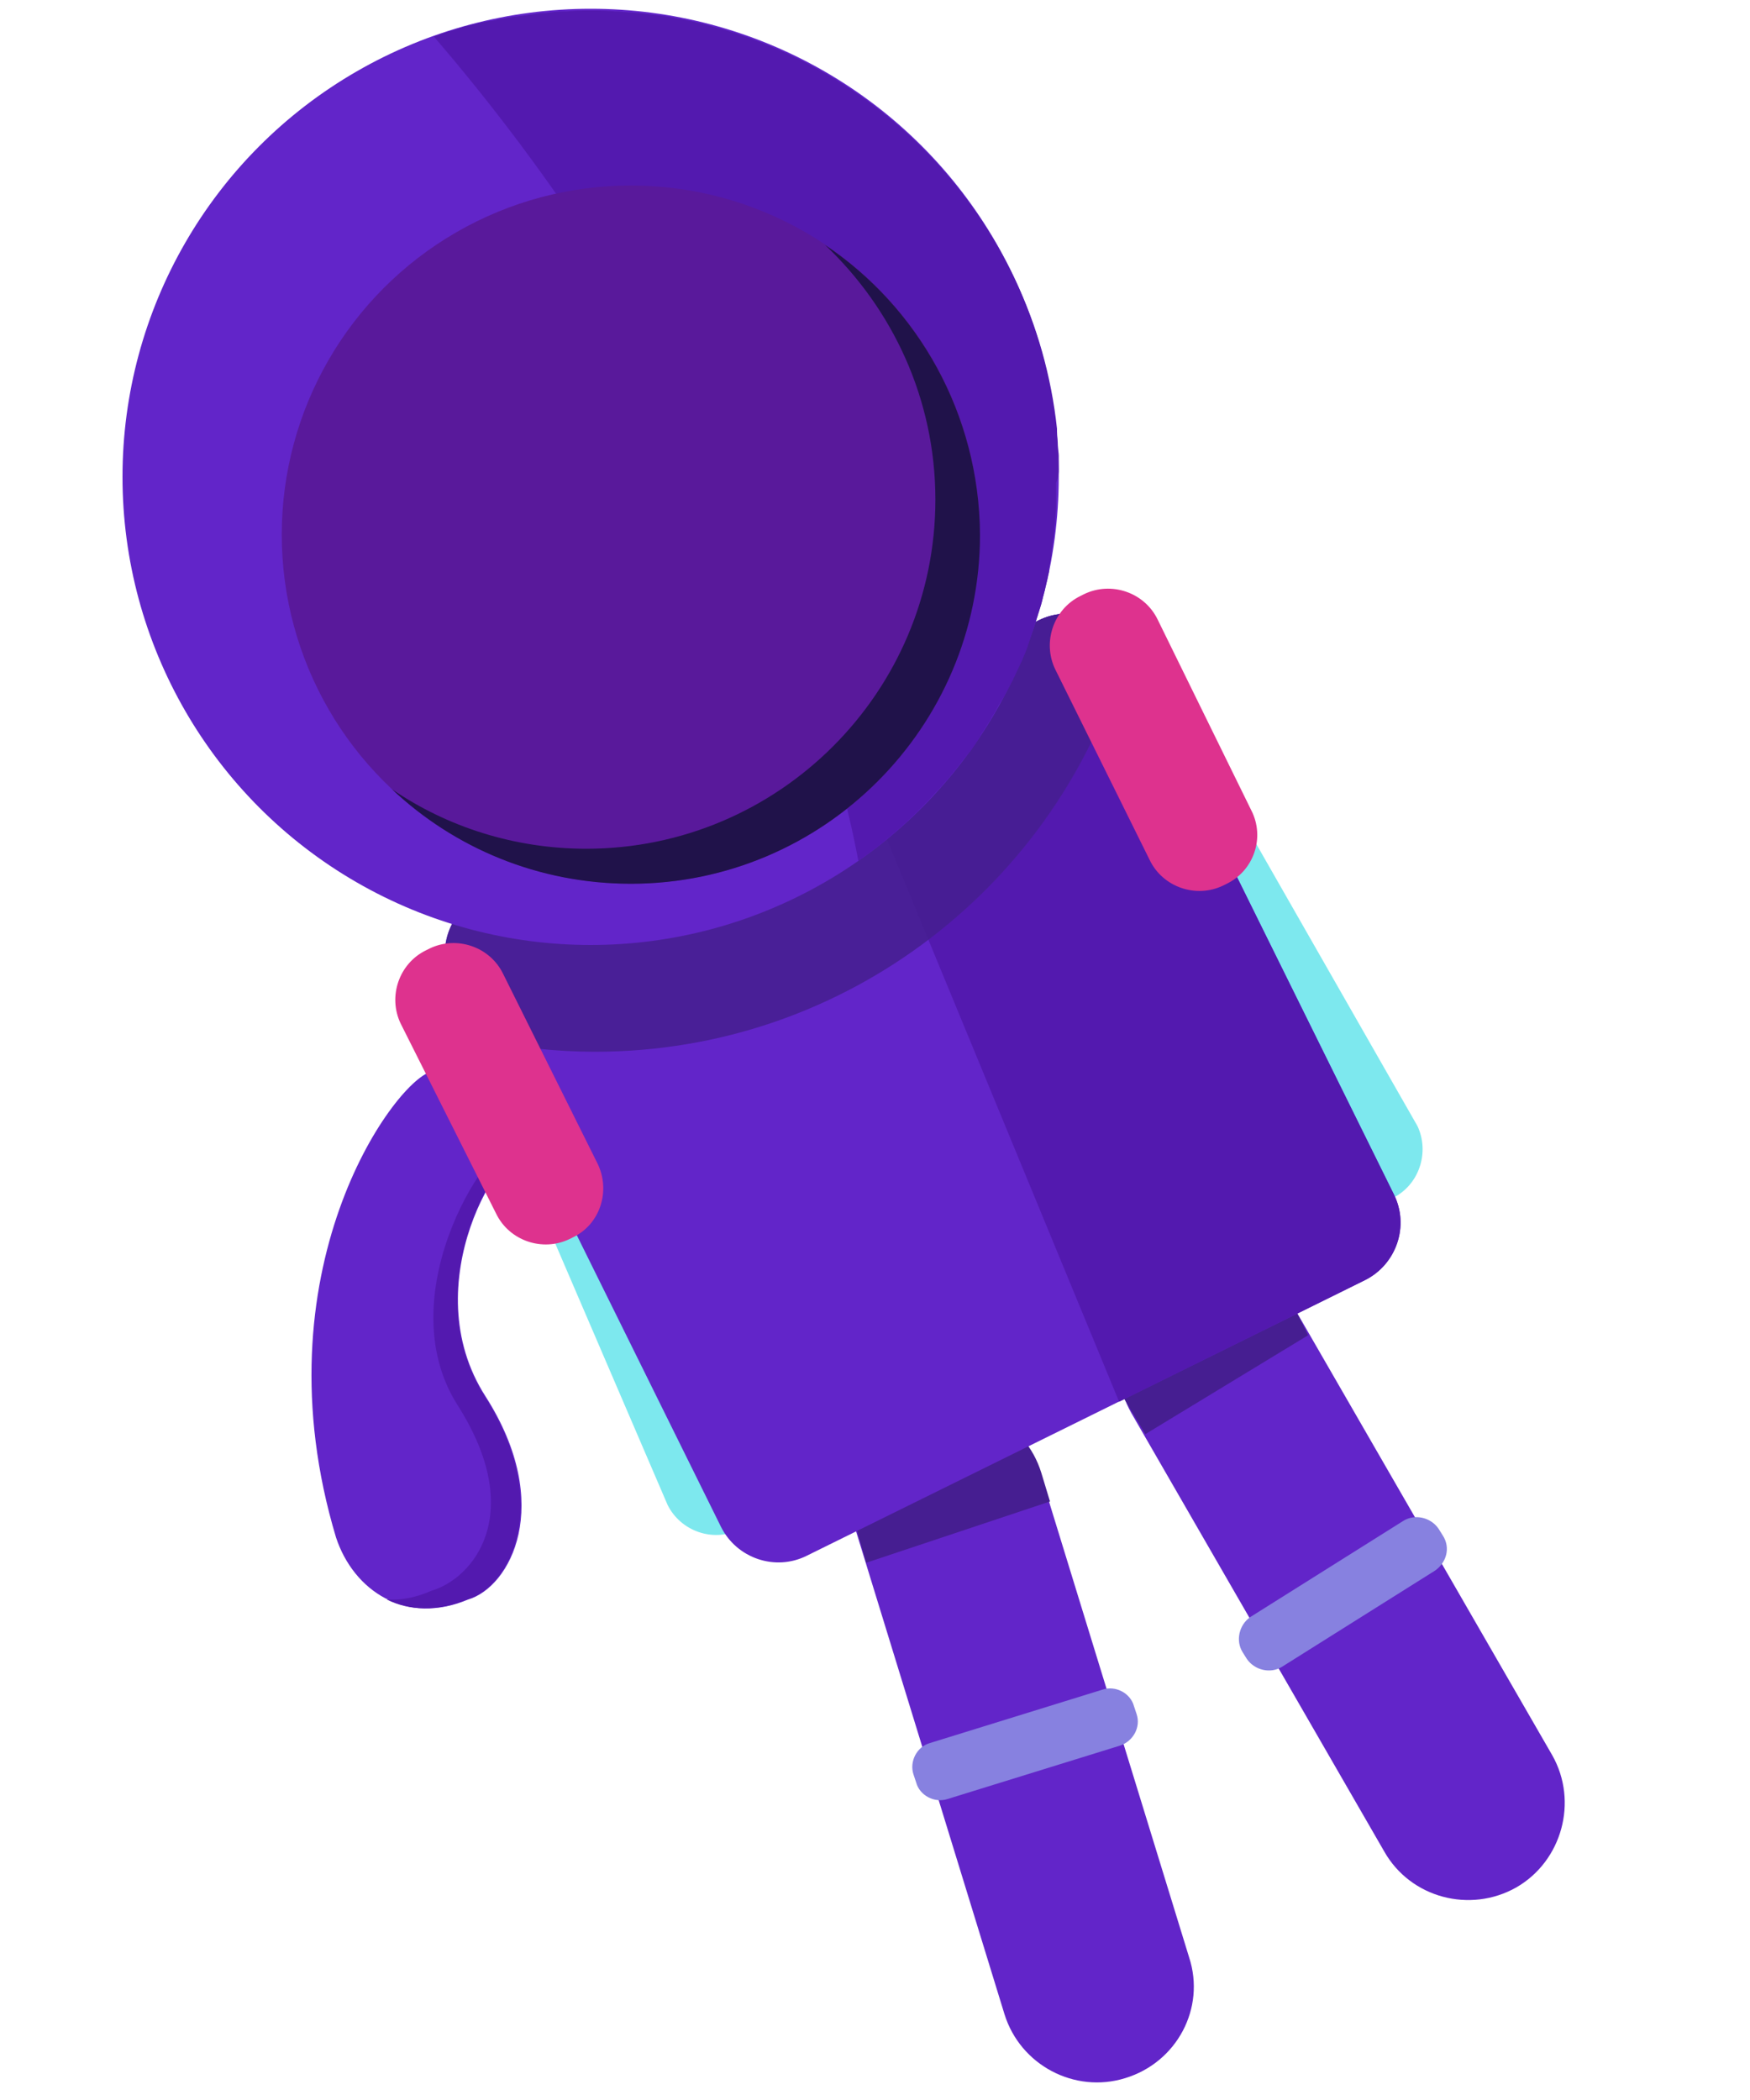 <?xml version="1.0" encoding="utf-8"?>
<!-- Generator: Adobe Illustrator 21.0.2, SVG Export Plug-In . SVG Version: 6.00 Build 0)  -->
<svg version="1.1" id="Шар_1" xmlns="http://www.w3.org/2000/svg" xmlns:xlink="http://www.w3.org/1999/xlink" x="0px" y="0px"
	 viewBox="0 0 200 240" style="enable-background:new 0 0 200 240;" xml:space="preserve">
<style type="text/css">
	.st0{fill:#7DE8EE;}
	.st1{display:none;}
	.st2{display:inline;fill:#6225C9;}
	.st3{display:inline;fill:#5319AF;}
	.st4{fill:#6225C9;}
	.st5{fill:#5319AF;}
	.st6{fill:#461E91;}
	.st7{opacity:0.9;fill:#461E91;enable-background:new    ;}
	.st8{fill:#59199B;}
	.st9{fill:#20124A;}
	.st10{fill:#DE328E;}
	.st11{fill:#8781E0;}
</style>
<path class="st0" d="M159.2,136.9l-74.7,37.9c-3,1.5-6.7,0.2-8.2-2.8l-20.8-48.4c-1.5-3-0.2-6.7,2.8-8.2L129,82.5
	c3-1.5,6.7-0.2,8.2,2.8l24.8,43.4C163.4,131.7,162.2,135.4,159.2,136.9z"/>
<g class="st1">
	<path class="st2" d="M126.4,82.5c0,0,24.8-17.4,17.1-32.8c-6.1-13.7,4.9-17.2,9.9-17.2c7.1,0,9.1,5,10.1,8.1
		c7.1,26.3-30.2,56.9-30.2,57.5L126.4,82.5z"/>
	<path class="st3" d="M163.5,40.5c-1-3-3-8.1-10.1-8.1c-1.6,0-3.7,0.6-5.8,1.4c0.7-0.1,1.3-0.4,1.8-0.4c7.1,0,9.1,5,10.1,8.1
		C165,62,139.8,88.2,132,95.6l1.3,2.4C133.3,97.5,170.5,66.8,163.5,40.5z"/>
</g>
<path class="st4" d="M60.5,131.3c-3-1-13.3,15.4-5,28.3c7.9,12.4,2.8,21.8-2,23.2c-7.1,3-13.1-1-15.1-7.1
	c-9.1-30.3,6.5-51.9,10.8-53.2S63.5,132.3,60.5,131.3z"/>
<path class="st5" d="M49.1,122.5c4.5,2.5,12.6,8.5,10.3,7.8c-3-1-15.3,17.4-7.1,30.3c7.9,12.4,1.8,19.8-3,21.2
	c-1.8,0.8-3.5,1.1-5.1,1c2.6,1.3,5.8,1.4,9.2,0c4.8-1.4,9.9-10.8,2-23.2c-8.2-12.9,2-29.3,5-28.3C63.5,132.3,53.5,121.3,49.1,122.5z
	"/>
<path class="st4" d="M128.6,237.5L128.6,237.5c-5.8,1.8-12-1.5-13.8-7.3l-17-55.3c-1.8-5.8,1.5-12,7.3-13.8l0,0
	c5.8-1.8,12,1.5,13.8,7.3l17,55.3C137.8,229.5,134.5,235.7,128.6,237.5z"/>
<path class="st4" d="M173.3,215.7L173.3,215.7c-5.3,3-12.1,1.2-15.1-4.1l-28.9-50.1c-3-5.3-1.2-12.1,4.1-15.1l0,0
	c5.3-3,12.1-1.2,15.1,4.1l28.9,50.1C180.4,205.9,178.5,212.7,173.3,215.7z"/>
<path class="st6" d="M99,178.6l21-7l-1-3.3c-1.8-5.8-8-9.1-13.8-7.3l0,0c-5.8,1.8-9.1,8-7.3,13.8L99,178.6z"/>
<path class="st6" d="M130.9,163.9l18.6-11.3l-1.5-3c-2.7-5.4-8.4-6.7-13.8-4l0,0c-5.4,2.7-8.7,8.4-6,13.8L130.9,163.9z"/>
<path class="st4" d="M156,146.3l-63.8,31.5c-3.6,1.8-8,0.3-9.8-3.3l-30.8-62.3c-1.8-3.6-0.3-8,3.3-9.8l63.8-31.5
	c3.6-1.8,8-0.3,9.8,3.3l30.8,62.3C161.1,140.1,159.6,144.5,156,146.3z"/>
<path class="st5" d="M128.5,74.2c-1.8-3.6-6.2-5.1-9.8-3.3l-23,11.3l32.2,78l28.1-13.9c3.6-1.8,5.1-6.2,3.3-9.8L128.5,74.2z"/>
<path class="st7" d="M128.7,74.5l-0.2-0.3c-1.8-3.6-6.2-5.1-9.8-3.3l-63.8,31.5c-3.6,1.8-5.1,6.2-3.3,9.8l3.2,6.6
	c4.3,0.9,8.7,1.4,13.2,1.4C96.8,120.2,121.1,100.9,128.7,74.5z"/>
<circle class="st4" cx="67.5" cy="54.5" r="53.5"/>
<path class="st5" d="M121,53.6c0-0.5,0-1,0-1.5c0-0.4-0.1-0.7-0.1-1.1c0-0.6-0.1-1.2-0.1-1.7c0-0.1,0-0.2,0-0.3
	C118.2,24.8,99.5,5.5,75.7,1.8l0,0c-0.9-0.1-1.7-0.2-2.6-0.3H73c-0.8-0.1-1.6-0.1-2.3-0.2c-0.1,0-0.3,0-0.4,0
	c-1-0.1-1.8-0.1-2.6-0.1c-0.2,0-0.3,0-0.5,0c-0.8,0-1.6,0-2.4,0.1c-0.1,0-0.3,0-0.4,0c-0.7,0-1.4,0.1-2.1,0.2c-0.2,0-0.3,0-0.5,0
	c-0.7,0.1-1.4,0.2-2.1,0.3c-0.3,0-0.6,0.1-0.9,0.1C58.2,2,57.6,2.1,57,2.2c-0.4,0.1-0.7,0.2-1.1,0.2c-0.3,0.1-0.6,0.1-1,0.2
	c-0.7,0.2-1.3,0.3-2,0.5c-0.2,0.1-0.4,0.1-0.6,0.2c-0.9,0.3-1.8,0.5-2.7,0.9l0,0c27.8,32.3,43.9,69.7,48.5,94.2l0,0
	c2.7-1.9,5.3-4.1,7.6-6.5l0,0c0.6-0.6,1.1-1.2,1.7-1.8l0,0c0.5-0.6,1.1-1.2,1.6-1.9c0,0,0,0,0.1-0.1c0.5-0.6,1-1.3,1.5-1.9l0.1-0.1
	c0.5-0.6,0.9-1.3,1.3-1.9c0-0.1,0.1-0.1,0.1-0.2c0.4-0.6,0.8-1.3,1.2-1.9c0-0.1,0.1-0.2,0.1-0.2c0.4-0.6,0.7-1.3,1.1-1.9
	c0.1-0.1,0.1-0.2,0.2-0.3c0.3-0.6,0.7-1.3,1-1.9c0.1-0.1,0.1-0.3,0.2-0.4c0.3-0.6,0.6-1.3,0.9-1.9c0.1-0.2,0.1-0.3,0.2-0.5
	c0.3-0.6,0.5-1.3,0.7-1.9c0.1-0.2,0.1-0.4,0.2-0.6c0.2-0.6,0.4-1.2,0.6-1.9c0.1-0.2,0.1-0.4,0.2-0.6c0.2-0.6,0.4-1.2,0.5-1.8
	c0.1-0.2,0.1-0.5,0.2-0.7c0.1-0.6,0.3-1.2,0.4-1.8c0.1-0.3,0.1-0.5,0.1-0.8c0.2-0.9,0.3-1.8,0.4-2.7c0.1-0.6,0.2-1.1,0.2-1.7
	c0-0.3,0.1-0.7,0.1-1c0-0.5,0.1-1.1,0.1-1.6c0-0.4,0-0.7,0-1.1c0-0.5,0-1.1,0-1.6C121,54.4,121,54,121,53.6z"/>
<circle class="st8" cx="72.1" cy="61.1" r="39.9"/>
<path class="st9" d="M94.3,28c7.7,7.3,12.6,17.6,12.6,29.1C106.9,79.1,89,97,67,97c-8.2,0-15.9-2.5-22.2-6.8
	c7.1,6.7,16.7,10.8,27.3,10.8c22,0,39.9-17.9,39.9-39.9C111.9,47.3,104.9,35.1,94.3,28z"/>
<path class="st10" d="M65.5,141.4l-0.4,0.2c-3.1,1.5-6.9,0.2-8.4-2.9L45.8,117c-1.5-3.1-0.2-6.9,2.9-8.4l0.4-0.2
	c3.1-1.5,6.9-0.2,8.4,2.9L68.3,133C69.8,136.1,68.6,139.9,65.5,141.4z"/>
<path class="st10" d="M140.2,101l-0.4,0.2c-3.1,1.5-6.9,0.2-8.4-2.9l-10.8-21.8c-1.5-3.1-0.2-6.9,2.9-8.4l0.4-0.2
	c3.1-1.5,6.9-0.2,8.4,2.9L143,92.6C144.6,95.7,143.3,99.5,140.2,101z"/>
<path class="st11" d="M128,199.5l-19.7,6.1c-1.5,0.5-3.2-0.4-3.6-1.9l-0.3-0.9c-0.5-1.5,0.4-3.2,1.9-3.6l19.7-6.1
	c1.5-0.5,3.2,0.4,3.6,1.9l0.3,0.9C130.4,197.4,129.5,199,128,199.5z"/>
<path class="st11" d="M164,179.5l-17.5,11c-1.3,0.8-3.1,0.4-4-0.9l-0.5-0.8c-0.8-1.3-0.4-3.1,0.9-4l17.5-11c1.3-0.8,3.1-0.4,4,0.9
	l0.5,0.8C165.8,176.9,165.3,178.6,164,179.5z"/>
</svg>
